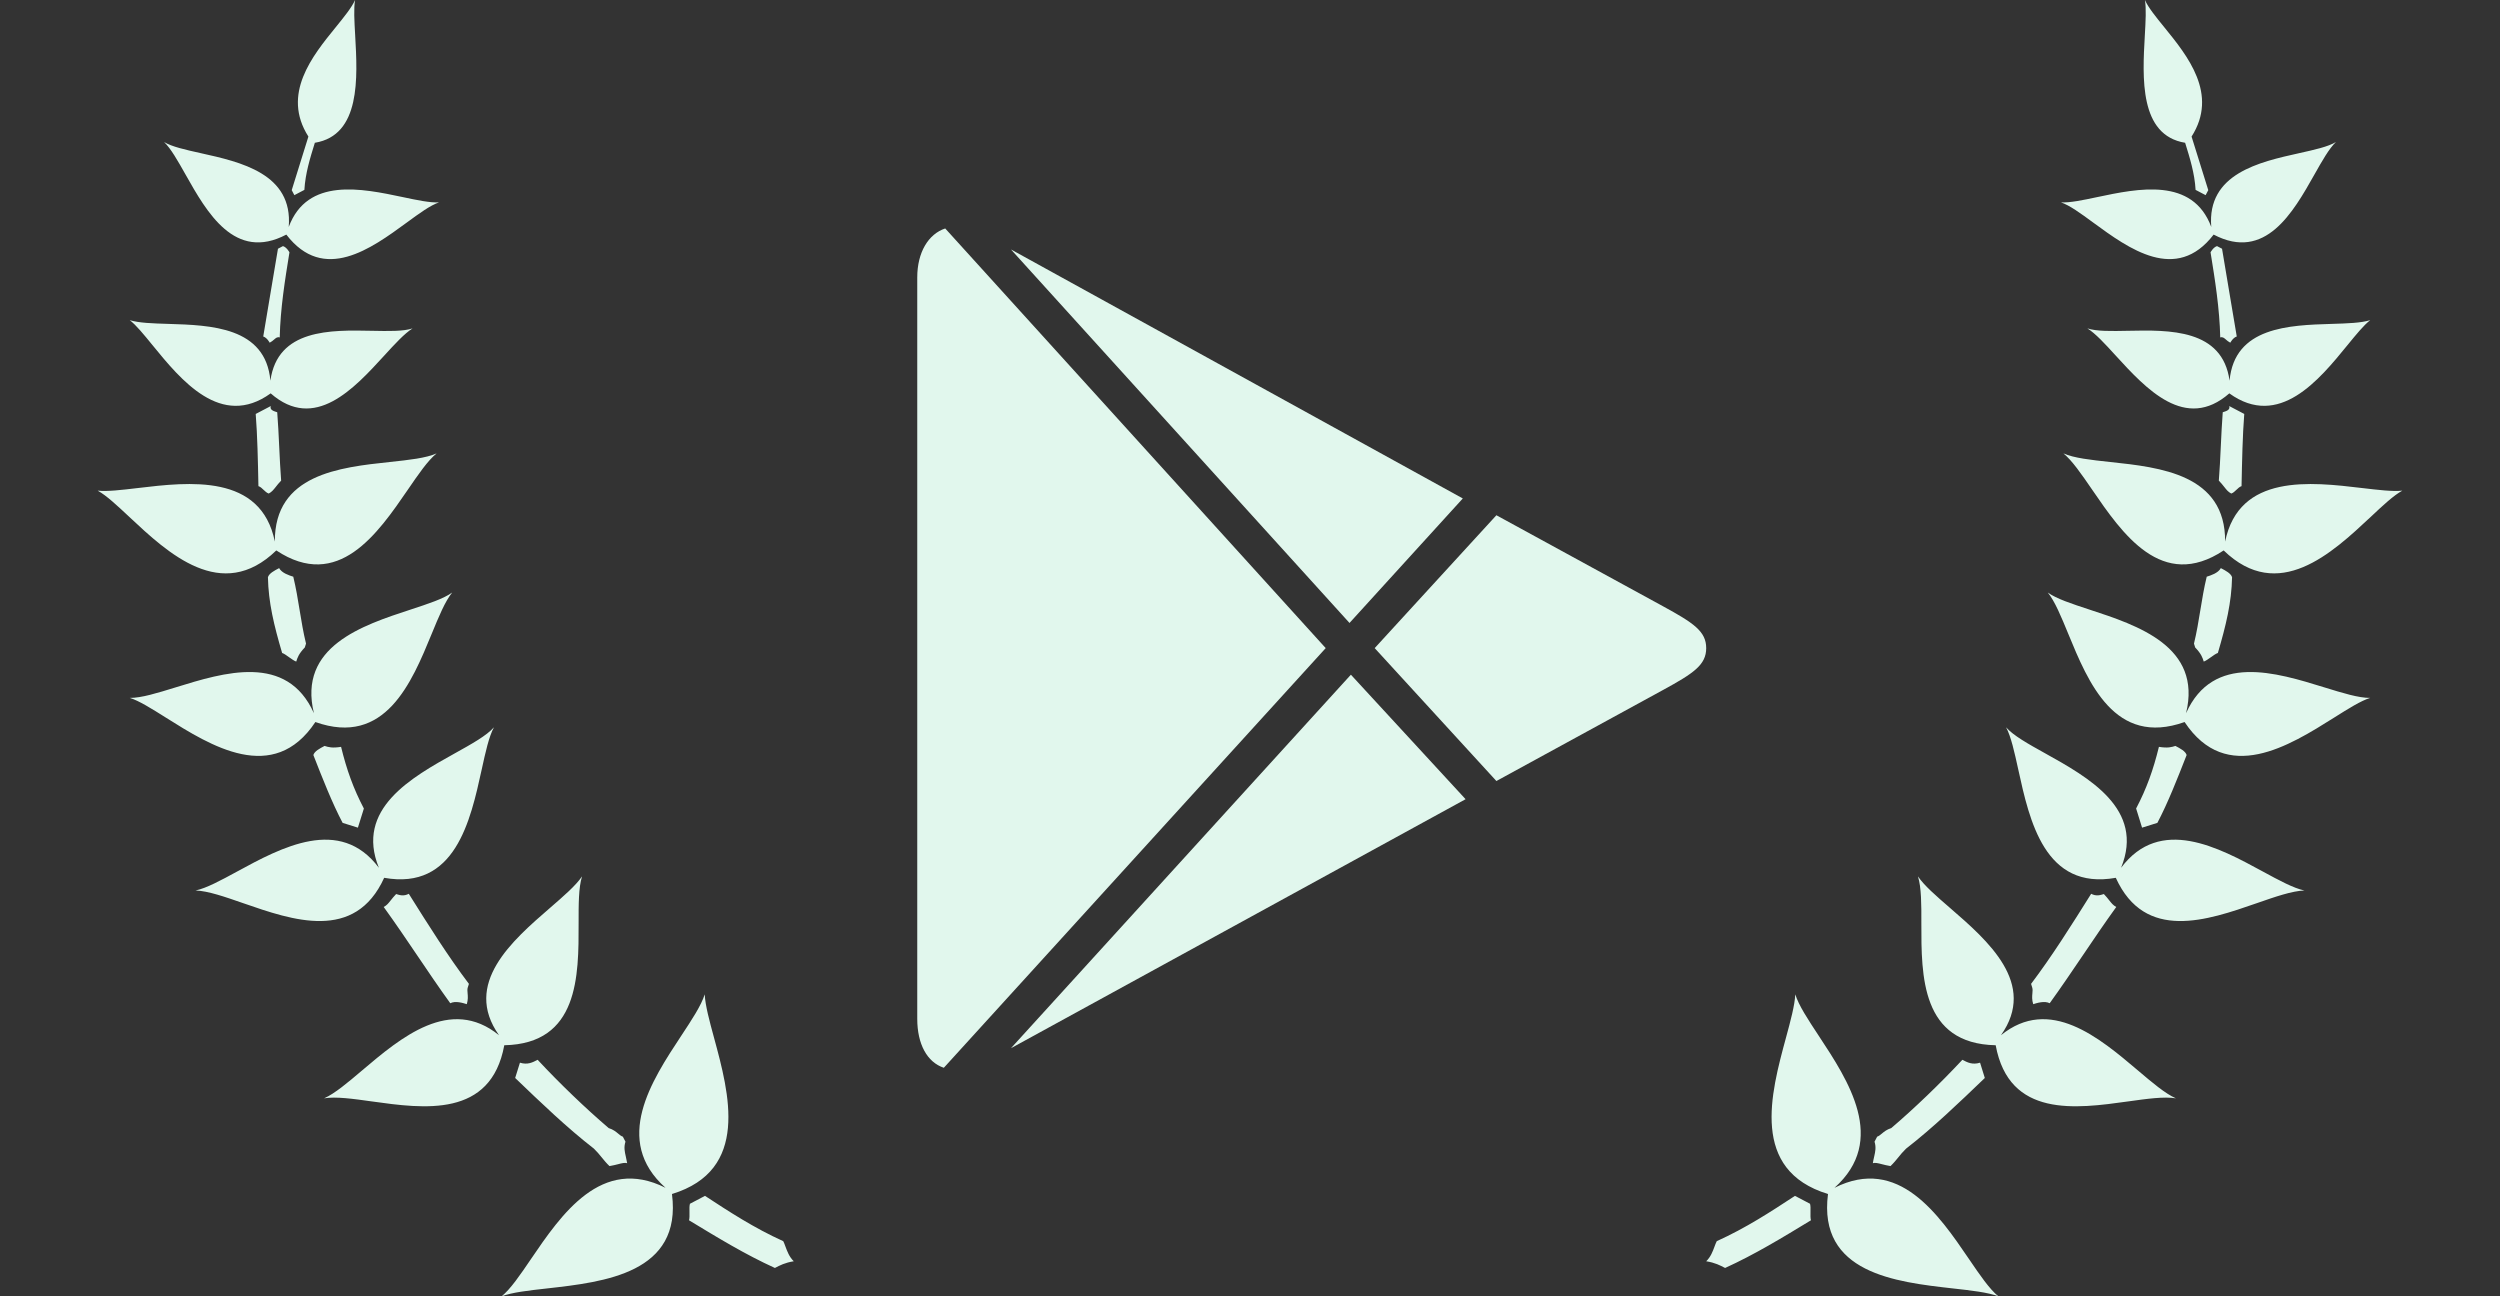<svg width="81" height="42" viewBox="0 0 81 42" fill="none" class="mx-auto" xmlns="http://www.w3.org/2000/svg"><rect x="0" y="0" width="81" height="42" fill="#333333" stroke="none"/><path fill-rule="evenodd" clip-rule="evenodd" d="M9.452 6.161L9.992 4.425C9.116 3.049 10.12 1.814 10.881 0.878C11.151 0.545 11.391 0.25 11.505 0C11.457 0.265 11.481 0.679 11.508 1.152C11.585 2.518 11.691 4.382 10.201 4.626C10.047 5.122 9.893 5.618 9.862 6.152L9.537 6.323L9.452 6.161ZM8.767 9.481L8.767 9.481C8.85 8.997 8.933 8.512 9.006 8.059L9.168 7.974C9.292 8.012 9.378 8.175 9.378 8.175C9.232 9.081 9.085 9.988 9.063 10.933C8.987 10.909 8.943 10.947 8.882 11C8.844 11.033 8.8 11.071 8.738 11.104C8.738 11.104 8.653 10.941 8.529 10.902C8.602 10.449 8.685 9.965 8.767 9.481L8.767 9.481ZM8.285 13.412C8.34 14.109 8.357 14.93 8.373 15.751C8.435 15.77 8.488 15.821 8.54 15.871C8.593 15.921 8.645 15.971 8.707 15.991C8.807 15.938 8.86 15.87 8.934 15.777L8.934 15.777C8.979 15.719 9.032 15.652 9.109 15.572C9.082 15.223 9.064 14.844 9.046 14.464L9.046 14.464L9.046 14.464C9.028 14.085 9.01 13.705 8.982 13.357C8.858 13.318 8.734 13.28 8.773 13.156L8.285 13.412ZM9.141 21.156C8.876 20.258 8.697 19.523 8.681 18.701C8.719 18.578 8.882 18.492 9.044 18.407C9.13 18.569 9.378 18.646 9.502 18.685C9.591 19.053 9.65 19.411 9.708 19.769L9.708 19.769C9.767 20.127 9.825 20.485 9.915 20.853L9.876 20.977C9.675 21.187 9.637 21.311 9.598 21.435C9.536 21.415 9.453 21.355 9.369 21.296C9.286 21.236 9.203 21.176 9.141 21.156ZM10.153 24.463C10.456 25.237 10.759 26.011 11.101 26.661L11.596 26.816L11.751 26.32L11.789 26.196C11.448 25.546 11.23 24.934 11.051 24.198C10.764 24.245 10.64 24.207 10.516 24.168C10.354 24.253 10.191 24.339 10.153 24.463ZM14.589 32.505C14.209 31.978 13.86 31.462 13.511 30.945C13.162 30.429 12.812 29.912 12.432 29.386C12.533 29.333 12.586 29.265 12.659 29.172L12.659 29.172C12.705 29.114 12.758 29.047 12.835 28.967C12.959 29.006 13.082 29.044 13.245 28.959C13.881 29.973 14.518 30.986 15.193 31.877L15.154 32.001C15.138 32.052 15.144 32.11 15.15 32.178C15.159 32.274 15.169 32.39 15.124 32.535C15 32.496 14.752 32.419 14.589 32.505ZM19.495 37.499C19.569 37.59 19.642 37.681 19.747 37.781C19.856 37.763 19.948 37.74 20.026 37.72C20.152 37.687 20.243 37.664 20.32 37.687C20.307 37.611 20.292 37.543 20.278 37.48L20.278 37.48C20.239 37.308 20.208 37.172 20.265 36.99L20.18 36.828C20.128 36.812 20.083 36.775 20.031 36.731C19.957 36.669 19.867 36.595 19.722 36.55C18.97 35.908 18.132 35.103 17.419 34.337C17.256 34.423 17.094 34.508 16.846 34.431L16.691 34.927L16.692 34.927C17.529 35.731 18.367 36.536 19.243 37.216C19.347 37.317 19.421 37.408 19.495 37.499ZM25.107 41.082C24.154 40.65 23.239 40.093 22.324 39.537C22.343 39.475 22.341 39.372 22.339 39.269C22.337 39.167 22.335 39.064 22.354 39.002L22.842 38.746L22.842 38.746C23.633 39.264 24.424 39.782 25.377 40.214C25.403 40.264 25.425 40.324 25.449 40.39L25.449 40.39C25.506 40.543 25.572 40.724 25.718 40.865C25.432 40.911 25.269 40.997 25.107 41.082ZM13.175 7.214C13.586 6.913 13.947 6.649 14.226 6.557C13.936 6.573 13.52 6.486 13.05 6.386C11.722 6.106 9.959 5.734 9.355 7.353C9.498 5.626 7.797 5.249 6.499 4.961L6.499 4.961C6.004 4.851 5.568 4.754 5.316 4.601C5.538 4.814 5.76 5.209 6.01 5.652C6.703 6.881 7.605 8.48 9.277 7.601C10.489 9.181 12.026 8.055 13.175 7.214ZM22.833 32.217C22.85 32.574 22.983 33.067 23.135 33.624C23.625 35.429 24.299 37.913 21.772 38.686C22.103 41.252 19.581 41.536 17.728 41.745C17.125 41.812 16.593 41.872 16.253 42C16.542 41.766 16.852 41.311 17.203 40.794C18.183 39.356 19.487 37.439 21.563 38.485C19.838 36.946 21.113 35.013 22.074 33.556L22.074 33.556C22.418 33.036 22.721 32.576 22.833 32.217ZM18.747 29.919C18.746 29.305 18.745 28.756 18.858 28.395C18.658 28.691 18.265 29.031 17.825 29.412C16.593 30.479 14.985 31.871 16.168 33.541C14.591 32.26 12.98 33.625 11.733 34.681C11.264 35.079 10.846 35.433 10.501 35.586C10.883 35.523 11.433 35.6 12.046 35.686H12.046H12.046H12.046H12.046C13.736 35.922 15.905 36.225 16.339 33.866C18.753 33.818 18.75 31.621 18.747 29.919ZM16.004 23.564C15.842 23.862 15.732 24.362 15.607 24.933C15.243 26.594 14.748 28.853 12.447 28.441C11.502 30.523 9.479 29.819 7.877 29.262C7.278 29.054 6.739 28.866 6.336 28.852C6.688 28.778 7.154 28.525 7.682 28.238C9.119 27.457 11.011 26.43 12.276 28.116C11.499 26.21 13.335 25.188 14.74 24.406C15.287 24.102 15.768 23.834 16.004 23.564ZM12.449 11.522L12.449 11.522C12.795 11.143 13.104 10.806 13.368 10.64C13.066 10.739 12.59 10.729 12.055 10.718C10.708 10.69 8.992 10.655 8.761 12.334C8.606 10.59 6.827 10.536 5.45 10.494C4.949 10.479 4.502 10.465 4.204 10.373C4.412 10.534 4.658 10.836 4.942 11.184C5.859 12.308 7.163 13.906 8.77 12.745C10.191 13.991 11.469 12.593 12.449 11.522ZM14.651 19.198C14.421 19.481 14.218 19.975 13.989 20.532C13.339 22.113 12.482 24.199 10.218 23.394C8.86 25.443 6.822 24.162 5.375 23.251C4.911 22.959 4.507 22.705 4.206 22.612C4.577 22.616 5.101 22.453 5.691 22.271C7.259 21.786 9.296 21.156 10.171 23.108C9.645 20.947 11.74 20.262 13.307 19.749C13.874 19.563 14.371 19.4 14.651 19.198ZM13.216 15.863C13.558 15.364 13.862 14.92 14.146 14.69C13.801 14.843 13.252 14.902 12.636 14.968C10.999 15.143 8.891 15.369 8.905 17.547C8.455 15.338 6.129 15.615 4.462 15.813C3.938 15.875 3.479 15.93 3.164 15.897C3.445 16.05 3.793 16.376 4.192 16.75C5.438 17.917 7.182 19.55 8.952 17.834C10.955 19.162 12.24 17.286 13.216 15.863Z" fill="#E1F7ED"/><path d="M30.625 7.402C30.081 7.583 29.719 8.173 29.719 8.989V20.999V33.01C29.719 33.826 30.036 34.415 30.58 34.596L42.953 20.999L30.625 7.402ZM32.755 8.082L43.724 20.184L47.395 16.15L32.755 8.082ZM48.483 16.694L44.54 20.999L48.483 25.305L53.876 22.359C54.873 21.815 55.281 21.543 55.281 20.999C55.281 20.456 54.873 20.184 53.876 19.64L48.483 16.694ZM43.769 21.86L32.755 33.962L47.485 25.894L43.769 21.86Z" fill="#E1F7ED"/><path fill-rule="evenodd" clip-rule="evenodd" d="M71.548 6.161L71.007 4.425C71.883 3.049 70.88 1.814 70.119 0.878C69.848 0.545 69.608 0.25 69.495 0C69.542 0.265 69.519 0.679 69.492 1.152C69.415 2.518 69.309 4.382 70.798 4.626C70.952 5.122 71.107 5.618 71.137 6.152L71.462 6.323L71.548 6.161ZM72.232 9.481L72.232 9.481C72.15 8.997 72.067 8.512 71.994 8.059L71.831 7.974C71.707 8.012 71.622 8.175 71.622 8.175C71.768 9.081 71.914 9.988 71.936 10.933C72.013 10.909 72.057 10.947 72.118 11C72.155 11.033 72.199 11.071 72.261 11.104C72.261 11.104 72.347 10.941 72.471 10.902C72.398 10.449 72.315 9.965 72.232 9.481L72.232 9.481ZM72.714 13.412C72.659 14.109 72.643 14.93 72.626 15.751C72.564 15.77 72.512 15.821 72.459 15.871C72.407 15.921 72.355 15.971 72.293 15.991C72.192 15.938 72.139 15.87 72.066 15.777L72.066 15.777C72.02 15.719 71.967 15.652 71.89 15.572C71.918 15.223 71.936 14.844 71.954 14.464L71.954 14.464L71.954 14.464C71.972 14.085 71.99 13.705 72.017 13.357C72.141 13.318 72.265 13.28 72.227 13.156L72.714 13.412ZM71.859 21.156C72.123 20.258 72.302 19.523 72.319 18.701C72.28 18.578 72.118 18.492 71.955 18.407C71.87 18.569 71.622 18.646 71.498 18.685C71.408 19.053 71.35 19.411 71.291 19.769L71.291 19.769C71.233 20.127 71.174 20.485 71.085 20.853L71.123 20.977C71.324 21.187 71.363 21.311 71.401 21.435C71.463 21.415 71.547 21.355 71.63 21.296C71.713 21.236 71.797 21.176 71.859 21.156ZM70.847 24.463C70.544 25.237 70.241 26.011 69.899 26.661L69.403 26.816L69.249 26.32L69.21 26.196C69.552 25.546 69.769 24.934 69.949 24.198C70.235 24.245 70.359 24.207 70.483 24.168C70.646 24.253 70.808 24.339 70.847 24.463ZM66.41 32.505C66.79 31.978 67.139 31.462 67.489 30.945C67.838 30.429 68.187 29.912 68.567 29.386C68.467 29.333 68.414 29.265 68.34 29.172L68.34 29.172C68.295 29.114 68.242 29.047 68.165 28.967C68.041 29.006 67.917 29.044 67.754 28.959C67.118 29.973 66.482 30.986 65.807 31.877L65.845 32.001C65.861 32.052 65.856 32.11 65.85 32.178C65.841 32.274 65.83 32.39 65.876 32.535C65.999 32.496 66.247 32.419 66.41 32.505ZM61.505 37.499C61.431 37.59 61.357 37.681 61.253 37.781C61.143 37.763 61.052 37.74 60.974 37.72C60.847 37.687 60.756 37.664 60.68 37.687C60.692 37.611 60.707 37.543 60.722 37.48L60.722 37.48C60.761 37.308 60.791 37.172 60.735 36.99L60.82 36.828C60.871 36.812 60.916 36.775 60.969 36.731C61.043 36.669 61.132 36.595 61.277 36.55C62.03 35.908 62.867 35.103 63.581 34.337C63.743 34.423 63.906 34.508 64.154 34.431L64.308 34.927L64.308 34.927C63.471 35.731 62.633 36.536 61.757 37.216C61.652 37.317 61.578 37.408 61.505 37.499ZM55.893 41.082C56.846 40.65 57.761 40.093 58.675 39.537C58.656 39.475 58.658 39.372 58.66 39.269C58.662 39.167 58.664 39.064 58.645 39.002L58.157 38.746L58.157 38.746C57.367 39.264 56.576 39.782 55.623 40.214C55.597 40.264 55.575 40.324 55.55 40.39L55.55 40.39C55.494 40.543 55.427 40.724 55.281 40.865C55.568 40.911 55.73 40.997 55.893 41.082ZM67.824 7.214C67.414 6.913 67.053 6.649 66.774 6.557C67.064 6.573 67.479 6.486 67.95 6.386C69.277 6.106 71.041 5.734 71.645 7.353C71.501 5.626 73.203 5.249 74.5 4.961L74.5 4.961C74.995 4.851 75.431 4.754 75.684 4.601C75.462 4.814 75.239 5.209 74.989 5.652C74.296 6.881 73.395 8.48 71.722 7.601C70.51 9.181 68.973 8.055 67.824 7.214ZM58.167 32.217C58.15 32.574 58.016 33.067 57.865 33.624C57.375 35.429 56.7 37.913 59.227 38.686C58.897 41.252 61.419 41.536 63.272 41.745C63.874 41.812 64.406 41.872 64.746 42C64.458 41.766 64.148 41.311 63.796 40.794C62.817 39.356 61.512 37.439 59.437 38.485C61.162 36.946 59.886 35.013 58.925 33.556L58.925 33.556C58.582 33.036 58.278 32.576 58.167 32.217ZM62.252 29.919C62.254 29.305 62.254 28.756 62.142 28.395C62.342 28.691 62.734 29.031 63.175 29.412C64.407 30.479 66.014 31.871 64.831 33.541C66.409 32.26 68.02 33.625 69.267 34.681C69.736 35.079 70.153 35.433 70.499 35.586C70.117 35.523 69.567 35.6 68.953 35.686H68.953H68.953H68.953H68.953C67.263 35.922 65.095 36.225 64.66 33.866C62.246 33.818 62.25 31.621 62.252 29.919ZM64.996 23.564C65.157 23.862 65.267 24.362 65.392 24.933C65.756 26.594 66.251 28.853 68.552 28.441C69.497 30.523 71.521 29.819 73.123 29.262C73.721 29.054 74.261 28.866 74.663 28.852C74.312 28.778 73.845 28.525 73.317 28.238C71.88 27.457 69.989 26.43 68.723 28.116C69.501 26.21 67.664 25.188 66.26 24.406C65.713 24.102 65.232 23.834 64.996 23.564ZM68.55 11.522L68.55 11.522C68.205 11.143 67.896 10.806 67.631 10.64C67.933 10.739 68.41 10.729 68.945 10.718C70.291 10.69 72.007 10.655 72.238 12.334C72.394 10.59 74.172 10.536 75.55 10.494C76.05 10.479 76.498 10.465 76.795 10.373C76.588 10.534 76.341 10.836 76.057 11.184C75.141 12.308 73.837 13.906 72.23 12.745C70.808 13.991 69.53 12.593 68.55 11.522ZM66.348 19.198C66.578 19.481 66.781 19.975 67.01 20.532C67.66 22.113 68.518 24.199 70.781 23.394C72.14 25.443 74.177 24.162 75.625 23.251C76.089 22.959 76.492 22.705 76.793 22.612C76.423 22.616 75.899 22.453 75.309 22.271C73.74 21.786 71.703 21.156 70.828 23.108C71.354 20.947 69.26 20.262 67.693 19.749C67.126 19.563 66.628 19.4 66.348 19.198ZM67.784 15.863C67.441 15.364 67.137 14.92 66.854 14.69C67.199 14.843 67.748 14.902 68.363 14.968C70.001 15.143 72.108 15.369 72.094 17.547C72.545 15.338 74.87 15.615 76.537 15.813C77.062 15.875 77.521 15.93 77.836 15.897C77.554 16.05 77.206 16.376 76.808 16.75C75.561 17.917 73.818 19.55 72.047 17.834C70.045 19.162 68.759 17.286 67.784 15.863Z" fill="#E1F7ED"/></svg>